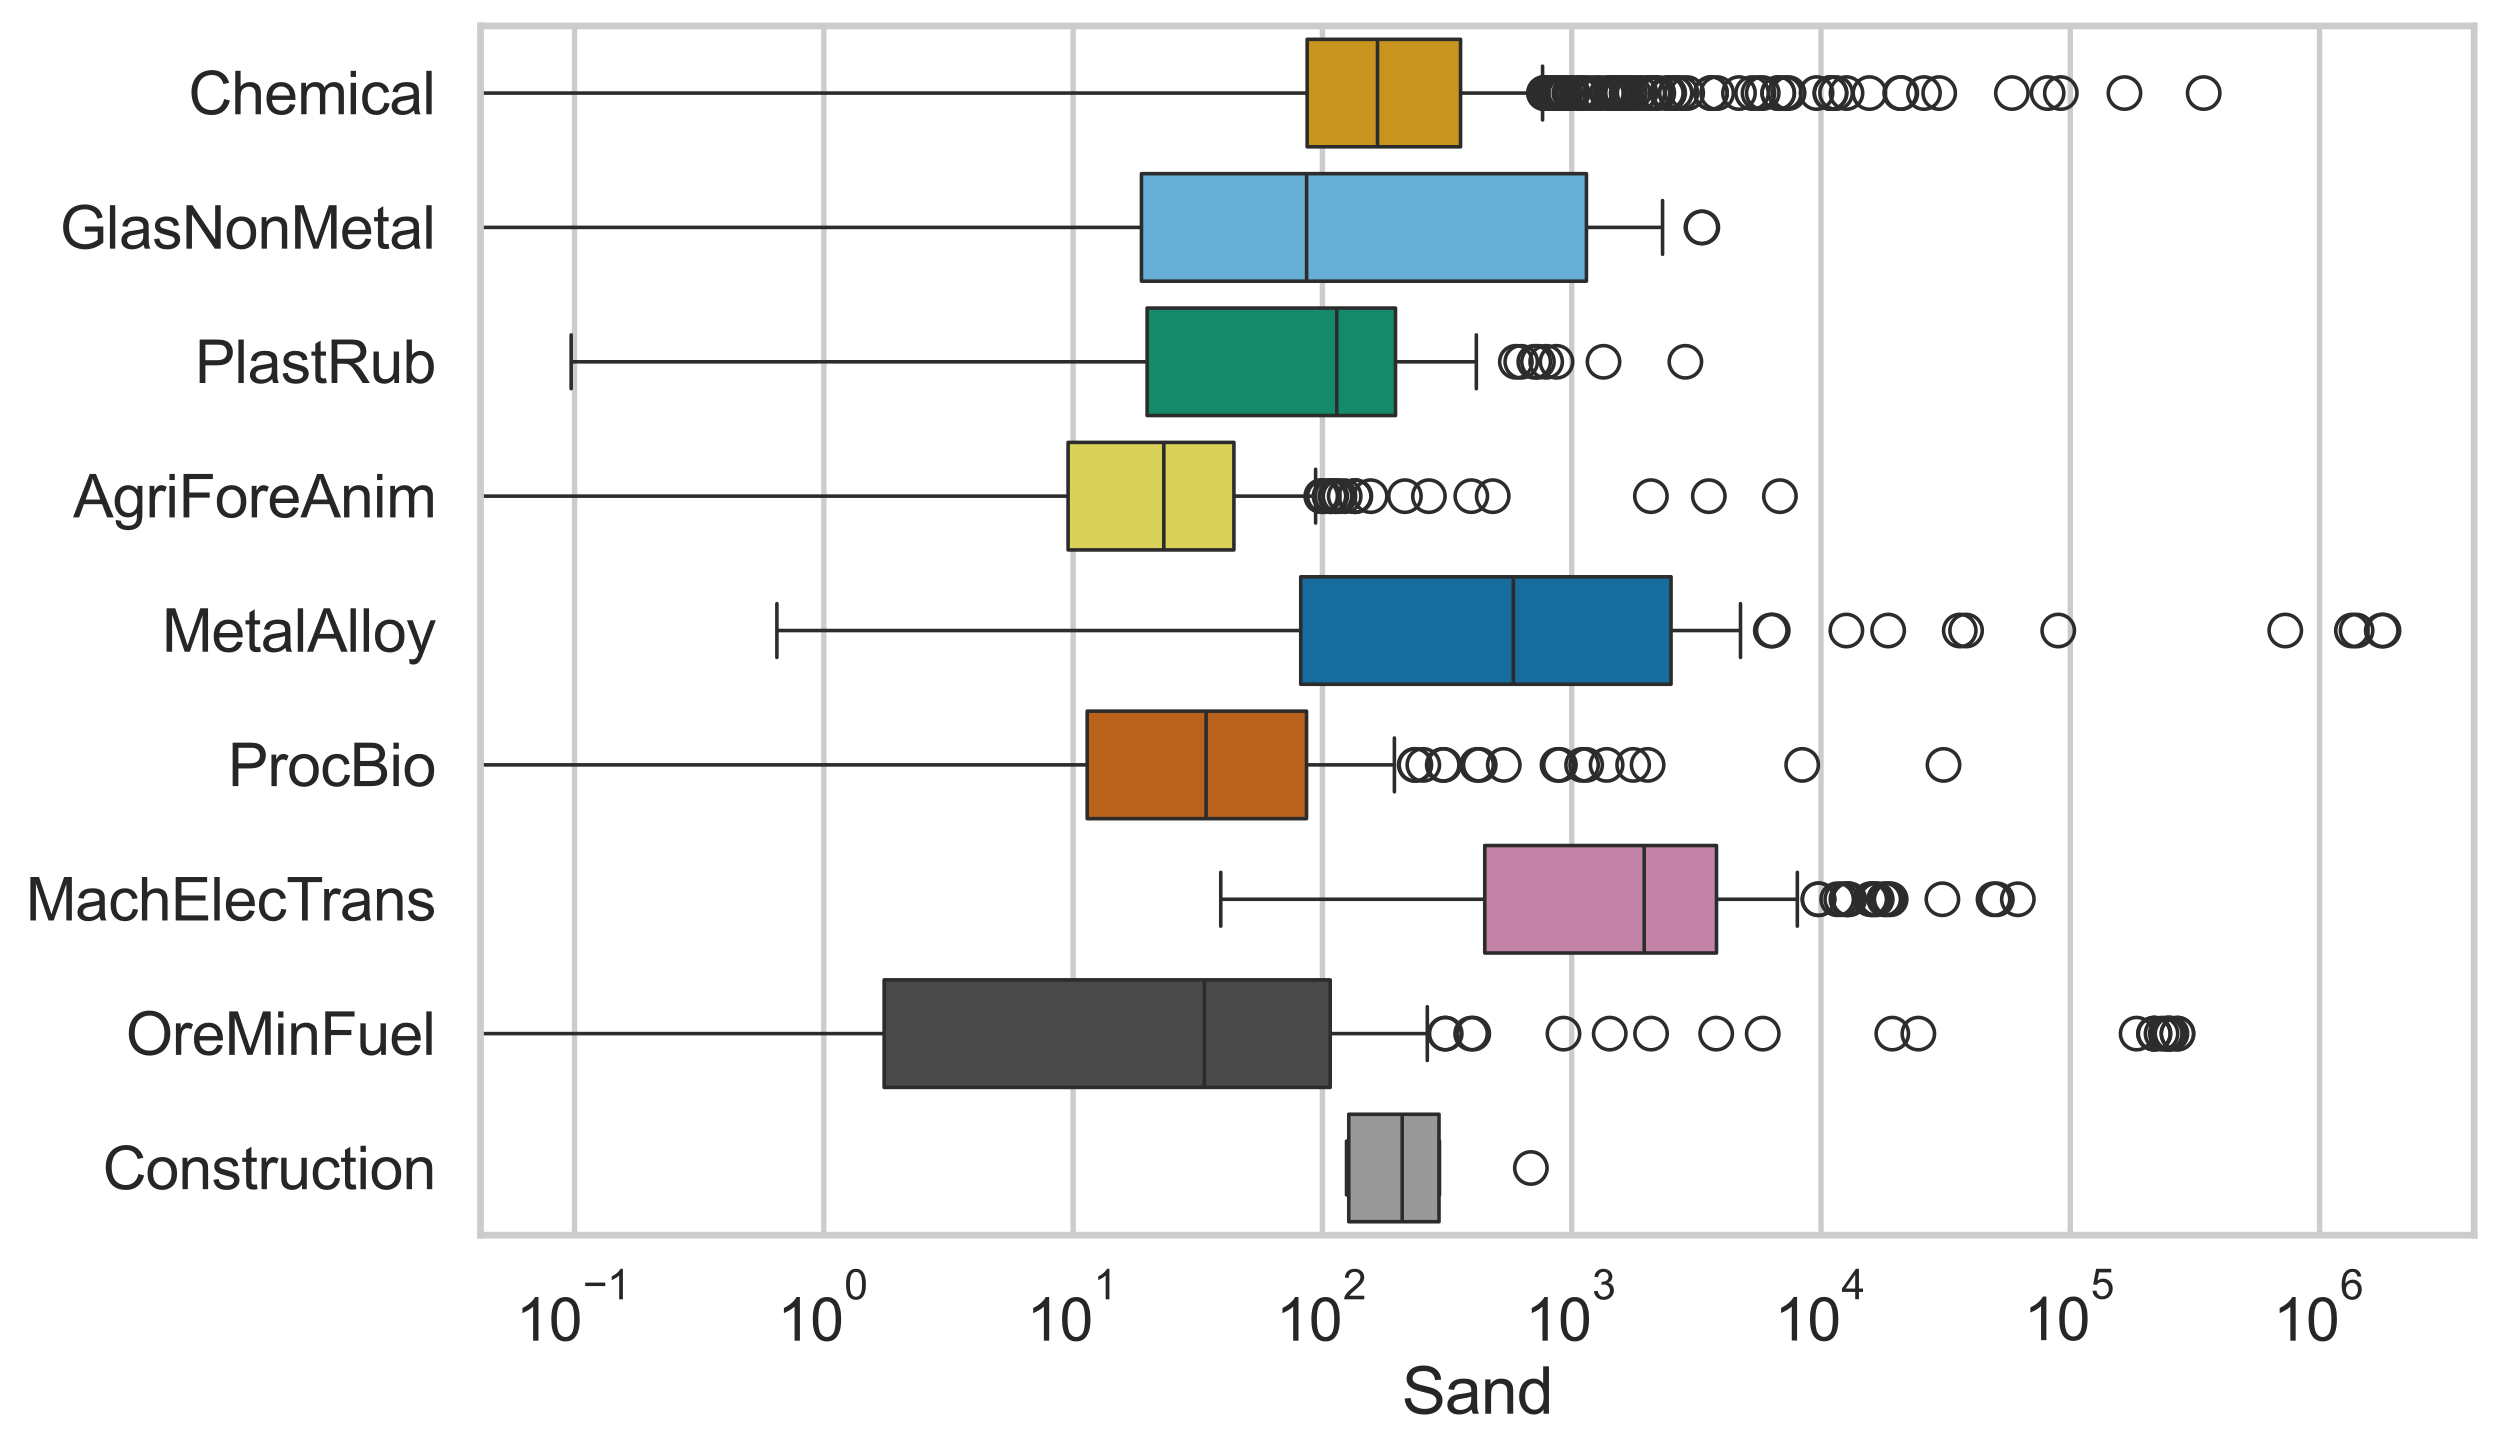 <?xml version="1.0" encoding="utf-8" standalone="no"?>
<!DOCTYPE svg PUBLIC "-//W3C//DTD SVG 1.1//EN"
  "http://www.w3.org/Graphics/SVG/1.1/DTD/svg11.dtd">
<svg xmlns:xlink="http://www.w3.org/1999/xlink" width="695.577pt" height="404.121pt" viewBox="0 0 695.577 404.121" xmlns="http://www.w3.org/2000/svg" version="1.1">
 <defs>
  <style type="text/css">*{stroke-linejoin: round; stroke-linecap: butt}</style>
 </defs>
 <g id="figure_1">
  <g id="patch_1">
   <path d="M 0 404.121 
L 695.577 404.121 
L 695.577 0 
L 0 0 
z
" style="fill: #ffffff"/>
  </g>
  <g id="axes_1">
   <g id="patch_2">
    <path d="M 133.697 343.665 
L 688.377 343.665 
L 688.377 7.2 
L 133.697 7.2 
z
" style="fill: #ffffff"/>
   </g>
   <g id="matplotlib.axis_1">
    <g id="xtick_1">
     <g id="line2d_1">
      <path d="M 159.854 343.665 
L 159.854 7.2 
" clip-path="url(#p3c452b583b)" style="fill: none; stroke: #cccccc; stroke-width: 1.5; stroke-linecap: round"/>
     </g>
     <g id="text_1">
      <!-- $\mathdefault{10^{-1}}$ -->
      <g style="fill: #262626" transform="translate(143.519 373.18) scale(0.165 -0.165)">
       <defs>
        <path id="ArialMT-31" d="M 2384 0 
L 1822 0 
L 1822 3584 
Q 1619 3391 1289 3197 
Q 959 3003 697 2906 
L 697 3450 
Q 1169 3672 1522 3987 
Q 1875 4303 2022 4600 
L 2384 4600 
L 2384 0 
z
" transform="scale(0.016)"/>
        <path id="ArialMT-30" d="M 266 2259 
Q 266 3072 433 3567 
Q 600 4063 929 4331 
Q 1259 4600 1759 4600 
Q 2128 4600 2406 4451 
Q 2684 4303 2865 4023 
Q 3047 3744 3150 3342 
Q 3253 2941 3253 2259 
Q 3253 1453 3087 958 
Q 2922 463 2592 192 
Q 2263 -78 1759 -78 
Q 1097 -78 719 397 
Q 266 969 266 2259 
z
M 844 2259 
Q 844 1131 1108 757 
Q 1372 384 1759 384 
Q 2147 384 2411 759 
Q 2675 1134 2675 2259 
Q 2675 3391 2411 3762 
Q 2147 4134 1753 4134 
Q 1366 4134 1134 3806 
Q 844 3388 844 2259 
z
" transform="scale(0.016)"/>
        <path id="ArialMT-2212" d="M 3381 1997 
L 356 1997 
L 356 2522 
L 3381 2522 
L 3381 1997 
z
" transform="scale(0.016)"/>
       </defs>
       <use xlink:href="#ArialMT-31" transform="translate(0 0.994)"/>
       <use xlink:href="#ArialMT-30" transform="translate(55.615 0.994)"/>
       <use xlink:href="#ArialMT-2212" transform="translate(112.973 70.688) scale(0.7)"/>
       <use xlink:href="#ArialMT-31" transform="translate(153.852 70.688) scale(0.7)"/>
      </g>
     </g>
    </g>
    <g id="xtick_2">
     <g id="line2d_2">
      <path d="M 229.216 343.665 
L 229.216 7.2 
" clip-path="url(#p3c452b583b)" style="fill: none; stroke: #cccccc; stroke-width: 1.5; stroke-linecap: round"/>
     </g>
     <g id="text_2">
      <!-- $\mathdefault{10^{0}}$ -->
      <g style="fill: #262626" transform="translate(216.263 373.18) scale(0.165 -0.165)">
       <use xlink:href="#ArialMT-31" transform="translate(0 0.994)"/>
       <use xlink:href="#ArialMT-30" transform="translate(55.615 0.994)"/>
       <use xlink:href="#ArialMT-30" transform="translate(112.973 70.688) scale(0.7)"/>
      </g>
     </g>
    </g>
    <g id="xtick_3">
     <g id="line2d_3">
      <path d="M 298.578 343.665 
L 298.578 7.2 
" clip-path="url(#p3c452b583b)" style="fill: none; stroke: #cccccc; stroke-width: 1.5; stroke-linecap: round"/>
     </g>
     <g id="text_3">
      <!-- $\mathdefault{10^{1}}$ -->
      <g style="fill: #262626" transform="translate(285.625 373.18) scale(0.165 -0.165)">
       <use xlink:href="#ArialMT-31" transform="translate(0 0.994)"/>
       <use xlink:href="#ArialMT-30" transform="translate(55.615 0.994)"/>
       <use xlink:href="#ArialMT-31" transform="translate(112.973 70.688) scale(0.7)"/>
      </g>
     </g>
    </g>
    <g id="xtick_4">
     <g id="line2d_4">
      <path d="M 367.939 343.665 
L 367.939 7.2 
" clip-path="url(#p3c452b583b)" style="fill: none; stroke: #cccccc; stroke-width: 1.5; stroke-linecap: round"/>
     </g>
     <g id="text_4">
      <!-- $\mathdefault{10^{2}}$ -->
      <g style="fill: #262626" transform="translate(354.987 373.18) scale(0.165 -0.165)">
       <defs>
        <path id="ArialMT-32" d="M 3222 541 
L 3222 0 
L 194 0 
Q 188 203 259 391 
Q 375 700 629 1000 
Q 884 1300 1366 1694 
Q 2113 2306 2375 2664 
Q 2638 3022 2638 3341 
Q 2638 3675 2398 3904 
Q 2159 4134 1775 4134 
Q 1369 4134 1125 3890 
Q 881 3647 878 3216 
L 300 3275 
Q 359 3922 746 4261 
Q 1134 4600 1788 4600 
Q 2447 4600 2831 4234 
Q 3216 3869 3216 3328 
Q 3216 3053 3103 2787 
Q 2991 2522 2730 2228 
Q 2469 1934 1863 1422 
Q 1356 997 1212 845 
Q 1069 694 975 541 
L 3222 541 
z
" transform="scale(0.016)"/>
       </defs>
       <use xlink:href="#ArialMT-31" transform="translate(0 0.994)"/>
       <use xlink:href="#ArialMT-30" transform="translate(55.615 0.994)"/>
       <use xlink:href="#ArialMT-32" transform="translate(112.973 70.688) scale(0.7)"/>
      </g>
     </g>
    </g>
    <g id="xtick_5">
     <g id="line2d_5">
      <path d="M 437.301 343.665 
L 437.301 7.2 
" clip-path="url(#p3c452b583b)" style="fill: none; stroke: #cccccc; stroke-width: 1.5; stroke-linecap: round"/>
     </g>
     <g id="text_5">
      <!-- $\mathdefault{10^{3}}$ -->
      <g style="fill: #262626" transform="translate(424.349 373.18) scale(0.165 -0.165)">
       <defs>
        <path id="ArialMT-33" d="M 269 1209 
L 831 1284 
Q 928 806 1161 595 
Q 1394 384 1728 384 
Q 2125 384 2398 659 
Q 2672 934 2672 1341 
Q 2672 1728 2419 1979 
Q 2166 2231 1775 2231 
Q 1616 2231 1378 2169 
L 1441 2663 
Q 1497 2656 1531 2656 
Q 1891 2656 2178 2843 
Q 2466 3031 2466 3422 
Q 2466 3731 2256 3934 
Q 2047 4138 1716 4138 
Q 1388 4138 1169 3931 
Q 950 3725 888 3313 
L 325 3413 
Q 428 3978 793 4289 
Q 1159 4600 1703 4600 
Q 2078 4600 2393 4439 
Q 2709 4278 2876 4000 
Q 3044 3722 3044 3409 
Q 3044 3113 2884 2869 
Q 2725 2625 2413 2481 
Q 2819 2388 3044 2092 
Q 3269 1797 3269 1353 
Q 3269 753 2831 336 
Q 2394 -81 1725 -81 
Q 1122 -81 723 278 
Q 325 638 269 1209 
z
" transform="scale(0.016)"/>
       </defs>
       <use xlink:href="#ArialMT-31" transform="translate(0 0.994)"/>
       <use xlink:href="#ArialMT-30" transform="translate(55.615 0.994)"/>
       <use xlink:href="#ArialMT-33" transform="translate(112.973 70.688) scale(0.7)"/>
      </g>
     </g>
    </g>
    <g id="xtick_6">
     <g id="line2d_6">
      <path d="M 506.663 343.665 
L 506.663 7.2 
" clip-path="url(#p3c452b583b)" style="fill: none; stroke: #cccccc; stroke-width: 1.5; stroke-linecap: round"/>
     </g>
     <g id="text_6">
      <!-- $\mathdefault{10^{4}}$ -->
      <g style="fill: #262626" transform="translate(493.71 373.015) scale(0.165 -0.165)">
       <defs>
        <path id="ArialMT-34" d="M 2069 0 
L 2069 1097 
L 81 1097 
L 81 1613 
L 2172 4581 
L 2631 4581 
L 2631 1613 
L 3250 1613 
L 3250 1097 
L 2631 1097 
L 2631 0 
L 2069 0 
z
M 2069 1613 
L 2069 3678 
L 634 1613 
L 2069 1613 
z
" transform="scale(0.016)"/>
       </defs>
       <use xlink:href="#ArialMT-31" transform="translate(0 0.202)"/>
       <use xlink:href="#ArialMT-30" transform="translate(55.615 0.202)"/>
       <use xlink:href="#ArialMT-34" transform="translate(112.973 69.895) scale(0.7)"/>
      </g>
     </g>
    </g>
    <g id="xtick_7">
     <g id="line2d_7">
      <path d="M 576.025 343.665 
L 576.025 7.2 
" clip-path="url(#p3c452b583b)" style="fill: none; stroke: #cccccc; stroke-width: 1.5; stroke-linecap: round"/>
     </g>
     <g id="text_7">
      <!-- $\mathdefault{10^{5}}$ -->
      <g style="fill: #262626" transform="translate(563.072 373.015) scale(0.165 -0.165)">
       <defs>
        <path id="ArialMT-35" d="M 266 1200 
L 856 1250 
Q 922 819 1161 601 
Q 1400 384 1738 384 
Q 2144 384 2425 690 
Q 2706 997 2706 1503 
Q 2706 1984 2436 2262 
Q 2166 2541 1728 2541 
Q 1456 2541 1237 2417 
Q 1019 2294 894 2097 
L 366 2166 
L 809 4519 
L 3088 4519 
L 3088 3981 
L 1259 3981 
L 1013 2750 
Q 1425 3038 1878 3038 
Q 2478 3038 2890 2622 
Q 3303 2206 3303 1553 
Q 3303 931 2941 478 
Q 2500 -78 1738 -78 
Q 1113 -78 717 272 
Q 322 622 266 1200 
z
" transform="scale(0.016)"/>
       </defs>
       <use xlink:href="#ArialMT-31" transform="translate(0 0.88)"/>
       <use xlink:href="#ArialMT-30" transform="translate(55.615 0.88)"/>
       <use xlink:href="#ArialMT-35" transform="translate(112.973 70.573) scale(0.7)"/>
      </g>
     </g>
    </g>
    <g id="xtick_8">
     <g id="line2d_8">
      <path d="M 645.386 343.665 
L 645.386 7.2 
" clip-path="url(#p3c452b583b)" style="fill: none; stroke: #cccccc; stroke-width: 1.5; stroke-linecap: round"/>
     </g>
     <g id="text_8">
      <!-- $\mathdefault{10^{6}}$ -->
      <g style="fill: #262626" transform="translate(632.434 373.18) scale(0.165 -0.165)">
       <defs>
        <path id="ArialMT-36" d="M 3184 3459 
L 2625 3416 
Q 2550 3747 2413 3897 
Q 2184 4138 1850 4138 
Q 1581 4138 1378 3988 
Q 1113 3794 959 3422 
Q 806 3050 800 2363 
Q 1003 2672 1297 2822 
Q 1591 2972 1913 2972 
Q 2475 2972 2870 2558 
Q 3266 2144 3266 1488 
Q 3266 1056 3080 686 
Q 2894 316 2569 119 
Q 2244 -78 1831 -78 
Q 1128 -78 684 439 
Q 241 956 241 2144 
Q 241 3472 731 4075 
Q 1159 4600 1884 4600 
Q 2425 4600 2770 4297 
Q 3116 3994 3184 3459 
z
M 888 1484 
Q 888 1194 1011 928 
Q 1134 663 1356 523 
Q 1578 384 1822 384 
Q 2178 384 2434 671 
Q 2691 959 2691 1453 
Q 2691 1928 2437 2201 
Q 2184 2475 1800 2475 
Q 1419 2475 1153 2201 
Q 888 1928 888 1484 
z
" transform="scale(0.016)"/>
       </defs>
       <use xlink:href="#ArialMT-31" transform="translate(0 0.994)"/>
       <use xlink:href="#ArialMT-30" transform="translate(55.615 0.994)"/>
       <use xlink:href="#ArialMT-36" transform="translate(112.973 70.688) scale(0.7)"/>
      </g>
     </g>
    </g>
    <g id="xtick_9"/>
    <g id="xtick_10"/>
    <g id="xtick_11"/>
    <g id="xtick_12"/>
    <g id="xtick_13"/>
    <g id="xtick_14"/>
    <g id="xtick_15"/>
    <g id="xtick_16"/>
    <g id="xtick_17"/>
    <g id="xtick_18"/>
    <g id="xtick_19"/>
    <g id="xtick_20"/>
    <g id="xtick_21"/>
    <g id="xtick_22"/>
    <g id="xtick_23"/>
    <g id="xtick_24"/>
    <g id="xtick_25"/>
    <g id="xtick_26"/>
    <g id="xtick_27"/>
    <g id="xtick_28"/>
    <g id="xtick_29"/>
    <g id="xtick_30"/>
    <g id="xtick_31"/>
    <g id="xtick_32"/>
    <g id="xtick_33"/>
    <g id="xtick_34"/>
    <g id="xtick_35"/>
    <g id="xtick_36"/>
    <g id="xtick_37"/>
    <g id="xtick_38"/>
    <g id="xtick_39"/>
    <g id="xtick_40"/>
    <g id="xtick_41"/>
    <g id="xtick_42"/>
    <g id="xtick_43"/>
    <g id="xtick_44"/>
    <g id="xtick_45"/>
    <g id="xtick_46"/>
    <g id="xtick_47"/>
    <g id="xtick_48"/>
    <g id="xtick_49"/>
    <g id="xtick_50"/>
    <g id="xtick_51"/>
    <g id="xtick_52"/>
    <g id="xtick_53"/>
    <g id="xtick_54"/>
    <g id="xtick_55"/>
    <g id="xtick_56"/>
    <g id="xtick_57"/>
    <g id="xtick_58"/>
    <g id="xtick_59"/>
    <g id="xtick_60"/>
    <g id="xtick_61"/>
    <g id="xtick_62"/>
    <g id="xtick_63"/>
    <g id="xtick_64"/>
    <g id="xtick_65"/>
    <g id="xtick_66"/>
    <g id="xtick_67"/>
    <g id="xtick_68"/>
    <g id="xtick_69"/>
    <g id="xtick_70"/>
    <g id="xtick_71"/>
    <g id="xtick_72"/>
    <g id="text_9">
     <!-- Sand -->
     <g style="fill: #262626" transform="translate(390.019 393.344) scale(0.18 -0.18)">
      <defs>
       <path id="ArialMT-53" d="M 288 1472 
L 859 1522 
Q 900 1178 1048 958 
Q 1197 738 1509 602 
Q 1822 466 2213 466 
Q 2559 466 2825 569 
Q 3091 672 3220 851 
Q 3350 1031 3350 1244 
Q 3350 1459 3225 1620 
Q 3100 1781 2813 1891 
Q 2628 1963 1997 2114 
Q 1366 2266 1113 2400 
Q 784 2572 623 2826 
Q 463 3081 463 3397 
Q 463 3744 659 4045 
Q 856 4347 1234 4503 
Q 1613 4659 2075 4659 
Q 2584 4659 2973 4495 
Q 3363 4331 3572 4012 
Q 3781 3694 3797 3291 
L 3216 3247 
Q 3169 3681 2898 3903 
Q 2628 4125 2100 4125 
Q 1550 4125 1298 3923 
Q 1047 3722 1047 3438 
Q 1047 3191 1225 3031 
Q 1400 2872 2139 2705 
Q 2878 2538 3153 2413 
Q 3553 2228 3743 1945 
Q 3934 1663 3934 1294 
Q 3934 928 3725 604 
Q 3516 281 3123 101 
Q 2731 -78 2241 -78 
Q 1619 -78 1198 103 
Q 778 284 539 648 
Q 300 1013 288 1472 
z
" transform="scale(0.016)"/>
       <path id="ArialMT-61" d="M 2588 409 
Q 2275 144 1986 34 
Q 1697 -75 1366 -75 
Q 819 -75 525 192 
Q 231 459 231 875 
Q 231 1119 342 1320 
Q 453 1522 633 1644 
Q 813 1766 1038 1828 
Q 1203 1872 1538 1913 
Q 2219 1994 2541 2106 
Q 2544 2222 2544 2253 
Q 2544 2597 2384 2738 
Q 2169 2928 1744 2928 
Q 1347 2928 1158 2789 
Q 969 2650 878 2297 
L 328 2372 
Q 403 2725 575 2942 
Q 747 3159 1072 3276 
Q 1397 3394 1825 3394 
Q 2250 3394 2515 3294 
Q 2781 3194 2906 3042 
Q 3031 2891 3081 2659 
Q 3109 2516 3109 2141 
L 3109 1391 
Q 3109 606 3145 398 
Q 3181 191 3288 0 
L 2700 0 
Q 2613 175 2588 409 
z
M 2541 1666 
Q 2234 1541 1622 1453 
Q 1275 1403 1131 1340 
Q 988 1278 909 1158 
Q 831 1038 831 891 
Q 831 666 1001 516 
Q 1172 366 1500 366 
Q 1825 366 2078 508 
Q 2331 650 2450 897 
Q 2541 1088 2541 1459 
L 2541 1666 
z
" transform="scale(0.016)"/>
       <path id="ArialMT-6e" d="M 422 0 
L 422 3319 
L 928 3319 
L 928 2847 
Q 1294 3394 1984 3394 
Q 2284 3394 2536 3286 
Q 2788 3178 2913 3003 
Q 3038 2828 3088 2588 
Q 3119 2431 3119 2041 
L 3119 0 
L 2556 0 
L 2556 2019 
Q 2556 2363 2490 2533 
Q 2425 2703 2258 2804 
Q 2091 2906 1866 2906 
Q 1506 2906 1245 2678 
Q 984 2450 984 1813 
L 984 0 
L 422 0 
z
" transform="scale(0.016)"/>
       <path id="ArialMT-64" d="M 2575 0 
L 2575 419 
Q 2259 -75 1647 -75 
Q 1250 -75 917 144 
Q 584 363 401 755 
Q 219 1147 219 1656 
Q 219 2153 384 2558 
Q 550 2963 881 3178 
Q 1213 3394 1622 3394 
Q 1922 3394 2156 3267 
Q 2391 3141 2538 2938 
L 2538 4581 
L 3097 4581 
L 3097 0 
L 2575 0 
z
M 797 1656 
Q 797 1019 1065 703 
Q 1334 388 1700 388 
Q 2069 388 2326 689 
Q 2584 991 2584 1609 
Q 2584 2291 2321 2609 
Q 2059 2928 1675 2928 
Q 1300 2928 1048 2622 
Q 797 2316 797 1656 
z
" transform="scale(0.016)"/>
      </defs>
      <use xlink:href="#ArialMT-53"/>
      <use xlink:href="#ArialMT-61" transform="translate(66.699 0)"/>
      <use xlink:href="#ArialMT-6e" transform="translate(122.314 0)"/>
      <use xlink:href="#ArialMT-64" transform="translate(177.93 0)"/>
     </g>
    </g>
   </g>
   <g id="matplotlib.axis_2">
    <g id="ytick_1">
     <g id="text_10">
      <!-- Chemical -->
      <g style="fill: #262626" transform="translate(52.428 31.798) scale(0.165 -0.165)">
       <defs>
        <path id="ArialMT-43" d="M 3763 1606 
L 4369 1453 
Q 4178 706 3683 314 
Q 3188 -78 2472 -78 
Q 1731 -78 1267 223 
Q 803 525 561 1097 
Q 319 1669 319 2325 
Q 319 3041 592 3573 
Q 866 4106 1370 4382 
Q 1875 4659 2481 4659 
Q 3169 4659 3637 4309 
Q 4106 3959 4291 3325 
L 3694 3184 
Q 3534 3684 3231 3912 
Q 2928 4141 2469 4141 
Q 1941 4141 1586 3887 
Q 1231 3634 1087 3207 
Q 944 2781 944 2328 
Q 944 1744 1114 1308 
Q 1284 872 1643 656 
Q 2003 441 2422 441 
Q 2931 441 3284 734 
Q 3638 1028 3763 1606 
z
" transform="scale(0.016)"/>
        <path id="ArialMT-68" d="M 422 0 
L 422 4581 
L 984 4581 
L 984 2938 
Q 1378 3394 1978 3394 
Q 2347 3394 2619 3248 
Q 2891 3103 3008 2847 
Q 3125 2591 3125 2103 
L 3125 0 
L 2563 0 
L 2563 2103 
Q 2563 2525 2380 2717 
Q 2197 2909 1863 2909 
Q 1613 2909 1392 2779 
Q 1172 2650 1078 2428 
Q 984 2206 984 1816 
L 984 0 
L 422 0 
z
" transform="scale(0.016)"/>
        <path id="ArialMT-65" d="M 2694 1069 
L 3275 997 
Q 3138 488 2766 206 
Q 2394 -75 1816 -75 
Q 1088 -75 661 373 
Q 234 822 234 1631 
Q 234 2469 665 2931 
Q 1097 3394 1784 3394 
Q 2450 3394 2872 2941 
Q 3294 2488 3294 1666 
Q 3294 1616 3291 1516 
L 816 1516 
Q 847 969 1125 678 
Q 1403 388 1819 388 
Q 2128 388 2347 550 
Q 2566 713 2694 1069 
z
M 847 1978 
L 2700 1978 
Q 2663 2397 2488 2606 
Q 2219 2931 1791 2931 
Q 1403 2931 1139 2672 
Q 875 2413 847 1978 
z
" transform="scale(0.016)"/>
        <path id="ArialMT-6d" d="M 422 0 
L 422 3319 
L 925 3319 
L 925 2853 
Q 1081 3097 1340 3245 
Q 1600 3394 1931 3394 
Q 2300 3394 2536 3241 
Q 2772 3088 2869 2813 
Q 3263 3394 3894 3394 
Q 4388 3394 4653 3120 
Q 4919 2847 4919 2278 
L 4919 0 
L 4359 0 
L 4359 2091 
Q 4359 2428 4304 2576 
Q 4250 2725 4106 2815 
Q 3963 2906 3769 2906 
Q 3419 2906 3187 2673 
Q 2956 2441 2956 1928 
L 2956 0 
L 2394 0 
L 2394 2156 
Q 2394 2531 2256 2718 
Q 2119 2906 1806 2906 
Q 1569 2906 1367 2781 
Q 1166 2656 1075 2415 
Q 984 2175 984 1722 
L 984 0 
L 422 0 
z
" transform="scale(0.016)"/>
        <path id="ArialMT-69" d="M 425 3934 
L 425 4581 
L 988 4581 
L 988 3934 
L 425 3934 
z
M 425 0 
L 425 3319 
L 988 3319 
L 988 0 
L 425 0 
z
" transform="scale(0.016)"/>
        <path id="ArialMT-63" d="M 2588 1216 
L 3141 1144 
Q 3050 572 2676 248 
Q 2303 -75 1759 -75 
Q 1078 -75 664 370 
Q 250 816 250 1647 
Q 250 2184 428 2587 
Q 606 2991 970 3192 
Q 1334 3394 1763 3394 
Q 2303 3394 2647 3120 
Q 2991 2847 3088 2344 
L 2541 2259 
Q 2463 2594 2264 2762 
Q 2066 2931 1784 2931 
Q 1359 2931 1093 2626 
Q 828 2322 828 1663 
Q 828 994 1084 691 
Q 1341 388 1753 388 
Q 2084 388 2306 591 
Q 2528 794 2588 1216 
z
" transform="scale(0.016)"/>
        <path id="ArialMT-6c" d="M 409 0 
L 409 4581 
L 972 4581 
L 972 0 
L 409 0 
z
" transform="scale(0.016)"/>
       </defs>
       <use xlink:href="#ArialMT-43"/>
       <use xlink:href="#ArialMT-68" transform="translate(72.217 0)"/>
       <use xlink:href="#ArialMT-65" transform="translate(127.832 0)"/>
       <use xlink:href="#ArialMT-6d" transform="translate(183.447 0)"/>
       <use xlink:href="#ArialMT-69" transform="translate(266.748 0)"/>
       <use xlink:href="#ArialMT-63" transform="translate(288.965 0)"/>
       <use xlink:href="#ArialMT-61" transform="translate(338.965 0)"/>
       <use xlink:href="#ArialMT-6c" transform="translate(394.58 0)"/>
      </g>
     </g>
    </g>
    <g id="ytick_2">
     <g id="text_11">
      <!-- GlasNonMetal -->
      <g style="fill: #262626" transform="translate(16.659 69.183) scale(0.165 -0.165)">
       <defs>
        <path id="ArialMT-47" d="M 2638 1797 
L 2638 2334 
L 4578 2338 
L 4578 638 
Q 4131 281 3656 101 
Q 3181 -78 2681 -78 
Q 2006 -78 1454 211 
Q 903 500 622 1047 
Q 341 1594 341 2269 
Q 341 2938 620 3517 
Q 900 4097 1425 4378 
Q 1950 4659 2634 4659 
Q 3131 4659 3532 4498 
Q 3934 4338 4162 4050 
Q 4391 3763 4509 3300 
L 3963 3150 
Q 3859 3500 3706 3700 
Q 3553 3900 3268 4020 
Q 2984 4141 2638 4141 
Q 2222 4141 1919 4014 
Q 1616 3888 1430 3681 
Q 1244 3475 1141 3228 
Q 966 2803 966 2306 
Q 966 1694 1177 1281 
Q 1388 869 1791 669 
Q 2194 469 2647 469 
Q 3041 469 3416 620 
Q 3791 772 3984 944 
L 3984 1797 
L 2638 1797 
z
" transform="scale(0.016)"/>
        <path id="ArialMT-73" d="M 197 991 
L 753 1078 
Q 800 744 1014 566 
Q 1228 388 1613 388 
Q 2000 388 2187 545 
Q 2375 703 2375 916 
Q 2375 1106 2209 1216 
Q 2094 1291 1634 1406 
Q 1016 1563 777 1677 
Q 538 1791 414 1992 
Q 291 2194 291 2438 
Q 291 2659 392 2848 
Q 494 3038 669 3163 
Q 800 3259 1026 3326 
Q 1253 3394 1513 3394 
Q 1903 3394 2198 3281 
Q 2494 3169 2634 2976 
Q 2775 2784 2828 2463 
L 2278 2388 
Q 2241 2644 2061 2787 
Q 1881 2931 1553 2931 
Q 1166 2931 1000 2803 
Q 834 2675 834 2503 
Q 834 2394 903 2306 
Q 972 2216 1119 2156 
Q 1203 2125 1616 2013 
Q 2213 1853 2448 1751 
Q 2684 1650 2818 1456 
Q 2953 1263 2953 975 
Q 2953 694 2789 445 
Q 2625 197 2315 61 
Q 2006 -75 1616 -75 
Q 969 -75 630 194 
Q 291 463 197 991 
z
" transform="scale(0.016)"/>
        <path id="ArialMT-4e" d="M 488 0 
L 488 4581 
L 1109 4581 
L 3516 984 
L 3516 4581 
L 4097 4581 
L 4097 0 
L 3475 0 
L 1069 3600 
L 1069 0 
L 488 0 
z
" transform="scale(0.016)"/>
        <path id="ArialMT-6f" d="M 213 1659 
Q 213 2581 725 3025 
Q 1153 3394 1769 3394 
Q 2453 3394 2887 2945 
Q 3322 2497 3322 1706 
Q 3322 1066 3130 698 
Q 2938 331 2570 128 
Q 2203 -75 1769 -75 
Q 1072 -75 642 372 
Q 213 819 213 1659 
z
M 791 1659 
Q 791 1022 1069 705 
Q 1347 388 1769 388 
Q 2188 388 2466 706 
Q 2744 1025 2744 1678 
Q 2744 2294 2464 2611 
Q 2184 2928 1769 2928 
Q 1347 2928 1069 2612 
Q 791 2297 791 1659 
z
" transform="scale(0.016)"/>
        <path id="ArialMT-4d" d="M 475 0 
L 475 4581 
L 1388 4581 
L 2472 1338 
Q 2622 884 2691 659 
Q 2769 909 2934 1394 
L 4031 4581 
L 4847 4581 
L 4847 0 
L 4263 0 
L 4263 3834 
L 2931 0 
L 2384 0 
L 1059 3900 
L 1059 0 
L 475 0 
z
" transform="scale(0.016)"/>
        <path id="ArialMT-74" d="M 1650 503 
L 1731 6 
Q 1494 -44 1306 -44 
Q 1000 -44 831 53 
Q 663 150 594 308 
Q 525 466 525 972 
L 525 2881 
L 113 2881 
L 113 3319 
L 525 3319 
L 525 4141 
L 1084 4478 
L 1084 3319 
L 1650 3319 
L 1650 2881 
L 1084 2881 
L 1084 941 
Q 1084 700 1114 631 
Q 1144 563 1211 522 
Q 1278 481 1403 481 
Q 1497 481 1650 503 
z
" transform="scale(0.016)"/>
       </defs>
       <use xlink:href="#ArialMT-47"/>
       <use xlink:href="#ArialMT-6c" transform="translate(77.783 0)"/>
       <use xlink:href="#ArialMT-61" transform="translate(100 0)"/>
       <use xlink:href="#ArialMT-73" transform="translate(155.615 0)"/>
       <use xlink:href="#ArialMT-4e" transform="translate(205.615 0)"/>
       <use xlink:href="#ArialMT-6f" transform="translate(277.832 0)"/>
       <use xlink:href="#ArialMT-6e" transform="translate(333.447 0)"/>
       <use xlink:href="#ArialMT-4d" transform="translate(389.062 0)"/>
       <use xlink:href="#ArialMT-65" transform="translate(472.363 0)"/>
       <use xlink:href="#ArialMT-74" transform="translate(527.979 0)"/>
       <use xlink:href="#ArialMT-61" transform="translate(555.762 0)"/>
       <use xlink:href="#ArialMT-6c" transform="translate(611.377 0)"/>
      </g>
     </g>
    </g>
    <g id="ytick_3">
     <g id="text_12">
      <!-- PlastRub -->
      <g style="fill: #262626" transform="translate(54.248 106.568) scale(0.165 -0.165)">
       <defs>
        <path id="ArialMT-50" d="M 494 0 
L 494 4581 
L 2222 4581 
Q 2678 4581 2919 4538 
Q 3256 4481 3484 4323 
Q 3713 4166 3852 3881 
Q 3991 3597 3991 3256 
Q 3991 2672 3619 2267 
Q 3247 1863 2275 1863 
L 1100 1863 
L 1100 0 
L 494 0 
z
M 1100 2403 
L 2284 2403 
Q 2872 2403 3119 2622 
Q 3366 2841 3366 3238 
Q 3366 3525 3220 3729 
Q 3075 3934 2838 4000 
Q 2684 4041 2272 4041 
L 1100 4041 
L 1100 2403 
z
" transform="scale(0.016)"/>
        <path id="ArialMT-52" d="M 503 0 
L 503 4581 
L 2534 4581 
Q 3147 4581 3465 4457 
Q 3784 4334 3975 4021 
Q 4166 3709 4166 3331 
Q 4166 2844 3850 2509 
Q 3534 2175 2875 2084 
Q 3116 1969 3241 1856 
Q 3506 1613 3744 1247 
L 4541 0 
L 3778 0 
L 3172 953 
Q 2906 1366 2734 1584 
Q 2563 1803 2427 1890 
Q 2291 1978 2150 2013 
Q 2047 2034 1813 2034 
L 1109 2034 
L 1109 0 
L 503 0 
z
M 1109 2559 
L 2413 2559 
Q 2828 2559 3062 2645 
Q 3297 2731 3419 2920 
Q 3541 3109 3541 3331 
Q 3541 3656 3305 3865 
Q 3069 4075 2559 4075 
L 1109 4075 
L 1109 2559 
z
" transform="scale(0.016)"/>
        <path id="ArialMT-75" d="M 2597 0 
L 2597 488 
Q 2209 -75 1544 -75 
Q 1250 -75 995 37 
Q 741 150 617 320 
Q 494 491 444 738 
Q 409 903 409 1263 
L 409 3319 
L 972 3319 
L 972 1478 
Q 972 1038 1006 884 
Q 1059 663 1231 536 
Q 1403 409 1656 409 
Q 1909 409 2131 539 
Q 2353 669 2445 892 
Q 2538 1116 2538 1541 
L 2538 3319 
L 3100 3319 
L 3100 0 
L 2597 0 
z
" transform="scale(0.016)"/>
        <path id="ArialMT-62" d="M 941 0 
L 419 0 
L 419 4581 
L 981 4581 
L 981 2947 
Q 1338 3394 1891 3394 
Q 2197 3394 2470 3270 
Q 2744 3147 2920 2923 
Q 3097 2700 3197 2384 
Q 3297 2069 3297 1709 
Q 3297 856 2875 390 
Q 2453 -75 1863 -75 
Q 1275 -75 941 416 
L 941 0 
z
M 934 1684 
Q 934 1088 1097 822 
Q 1363 388 1816 388 
Q 2184 388 2453 708 
Q 2722 1028 2722 1663 
Q 2722 2313 2464 2622 
Q 2206 2931 1841 2931 
Q 1472 2931 1203 2611 
Q 934 2291 934 1684 
z
" transform="scale(0.016)"/>
       </defs>
       <use xlink:href="#ArialMT-50"/>
       <use xlink:href="#ArialMT-6c" transform="translate(66.699 0)"/>
       <use xlink:href="#ArialMT-61" transform="translate(88.916 0)"/>
       <use xlink:href="#ArialMT-73" transform="translate(144.531 0)"/>
       <use xlink:href="#ArialMT-74" transform="translate(194.531 0)"/>
       <use xlink:href="#ArialMT-52" transform="translate(222.314 0)"/>
       <use xlink:href="#ArialMT-75" transform="translate(294.531 0)"/>
       <use xlink:href="#ArialMT-62" transform="translate(350.146 0)"/>
      </g>
     </g>
    </g>
    <g id="ytick_4">
     <g id="text_13">
      <!-- AgriForeAnim -->
      <g style="fill: #262626" transform="translate(20.341 143.953) scale(0.165 -0.165)">
       <defs>
        <path id="ArialMT-41" d="M -9 0 
L 1750 4581 
L 2403 4581 
L 4278 0 
L 3588 0 
L 3053 1388 
L 1138 1388 
L 634 0 
L -9 0 
z
M 1313 1881 
L 2866 1881 
L 2388 3150 
Q 2169 3728 2063 4100 
Q 1975 3659 1816 3225 
L 1313 1881 
z
" transform="scale(0.016)"/>
        <path id="ArialMT-67" d="M 319 -275 
L 866 -356 
Q 900 -609 1056 -725 
Q 1266 -881 1628 -881 
Q 2019 -881 2231 -725 
Q 2444 -569 2519 -288 
Q 2563 -116 2559 434 
Q 2191 0 1641 0 
Q 956 0 581 494 
Q 206 988 206 1678 
Q 206 2153 378 2554 
Q 550 2956 876 3175 
Q 1203 3394 1644 3394 
Q 2231 3394 2613 2919 
L 2613 3319 
L 3131 3319 
L 3131 450 
Q 3131 -325 2973 -648 
Q 2816 -972 2473 -1159 
Q 2131 -1347 1631 -1347 
Q 1038 -1347 672 -1080 
Q 306 -813 319 -275 
z
M 784 1719 
Q 784 1066 1043 766 
Q 1303 466 1694 466 
Q 2081 466 2343 764 
Q 2606 1063 2606 1700 
Q 2606 2309 2336 2618 
Q 2066 2928 1684 2928 
Q 1309 2928 1046 2623 
Q 784 2319 784 1719 
z
" transform="scale(0.016)"/>
        <path id="ArialMT-72" d="M 416 0 
L 416 3319 
L 922 3319 
L 922 2816 
Q 1116 3169 1280 3281 
Q 1444 3394 1641 3394 
Q 1925 3394 2219 3213 
L 2025 2691 
Q 1819 2813 1613 2813 
Q 1428 2813 1281 2702 
Q 1134 2591 1072 2394 
Q 978 2094 978 1738 
L 978 0 
L 416 0 
z
" transform="scale(0.016)"/>
        <path id="ArialMT-46" d="M 525 0 
L 525 4581 
L 3616 4581 
L 3616 4041 
L 1131 4041 
L 1131 2622 
L 3281 2622 
L 3281 2081 
L 1131 2081 
L 1131 0 
L 525 0 
z
" transform="scale(0.016)"/>
       </defs>
       <use xlink:href="#ArialMT-41"/>
       <use xlink:href="#ArialMT-67" transform="translate(66.699 0)"/>
       <use xlink:href="#ArialMT-72" transform="translate(122.314 0)"/>
       <use xlink:href="#ArialMT-69" transform="translate(155.615 0)"/>
       <use xlink:href="#ArialMT-46" transform="translate(177.832 0)"/>
       <use xlink:href="#ArialMT-6f" transform="translate(238.916 0)"/>
       <use xlink:href="#ArialMT-72" transform="translate(294.531 0)"/>
       <use xlink:href="#ArialMT-65" transform="translate(327.832 0)"/>
       <use xlink:href="#ArialMT-41" transform="translate(383.447 0)"/>
       <use xlink:href="#ArialMT-6e" transform="translate(450.146 0)"/>
       <use xlink:href="#ArialMT-69" transform="translate(505.762 0)"/>
       <use xlink:href="#ArialMT-6d" transform="translate(527.979 0)"/>
      </g>
     </g>
    </g>
    <g id="ytick_5">
     <g id="text_14">
      <!-- MetalAlloy -->
      <g style="fill: #262626" transform="translate(45.088 181.337) scale(0.165 -0.165)">
       <defs>
        <path id="ArialMT-79" d="M 397 -1278 
L 334 -750 
Q 519 -800 656 -800 
Q 844 -800 956 -737 
Q 1069 -675 1141 -563 
Q 1194 -478 1313 -144 
Q 1328 -97 1363 -6 
L 103 3319 
L 709 3319 
L 1400 1397 
Q 1534 1031 1641 628 
Q 1738 1016 1872 1384 
L 2581 3319 
L 3144 3319 
L 1881 -56 
Q 1678 -603 1566 -809 
Q 1416 -1088 1222 -1217 
Q 1028 -1347 759 -1347 
Q 597 -1347 397 -1278 
z
" transform="scale(0.016)"/>
       </defs>
       <use xlink:href="#ArialMT-4d"/>
       <use xlink:href="#ArialMT-65" transform="translate(83.301 0)"/>
       <use xlink:href="#ArialMT-74" transform="translate(138.916 0)"/>
       <use xlink:href="#ArialMT-61" transform="translate(166.699 0)"/>
       <use xlink:href="#ArialMT-6c" transform="translate(222.314 0)"/>
       <use xlink:href="#ArialMT-41" transform="translate(244.531 0)"/>
       <use xlink:href="#ArialMT-6c" transform="translate(311.23 0)"/>
       <use xlink:href="#ArialMT-6c" transform="translate(333.447 0)"/>
       <use xlink:href="#ArialMT-6f" transform="translate(355.664 0)"/>
       <use xlink:href="#ArialMT-79" transform="translate(411.279 0)"/>
      </g>
     </g>
    </g>
    <g id="ytick_6">
     <g id="text_15">
      <!-- ProcBio -->
      <g style="fill: #262626" transform="translate(63.424 218.722) scale(0.165 -0.165)">
       <defs>
        <path id="ArialMT-42" d="M 469 0 
L 469 4581 
L 2188 4581 
Q 2713 4581 3030 4442 
Q 3347 4303 3526 4014 
Q 3706 3725 3706 3409 
Q 3706 3116 3547 2856 
Q 3388 2597 3066 2438 
Q 3481 2316 3704 2022 
Q 3928 1728 3928 1328 
Q 3928 1006 3792 729 
Q 3656 453 3456 303 
Q 3256 153 2954 76 
Q 2653 0 2216 0 
L 469 0 
z
M 1075 2656 
L 2066 2656 
Q 2469 2656 2644 2709 
Q 2875 2778 2992 2937 
Q 3109 3097 3109 3338 
Q 3109 3566 3000 3739 
Q 2891 3913 2687 3977 
Q 2484 4041 1991 4041 
L 1075 4041 
L 1075 2656 
z
M 1075 541 
L 2216 541 
Q 2509 541 2628 563 
Q 2838 600 2978 687 
Q 3119 775 3209 942 
Q 3300 1109 3300 1328 
Q 3300 1584 3169 1773 
Q 3038 1963 2805 2039 
Q 2572 2116 2134 2116 
L 1075 2116 
L 1075 541 
z
" transform="scale(0.016)"/>
       </defs>
       <use xlink:href="#ArialMT-50"/>
       <use xlink:href="#ArialMT-72" transform="translate(66.699 0)"/>
       <use xlink:href="#ArialMT-6f" transform="translate(100 0)"/>
       <use xlink:href="#ArialMT-63" transform="translate(155.615 0)"/>
       <use xlink:href="#ArialMT-42" transform="translate(205.615 0)"/>
       <use xlink:href="#ArialMT-69" transform="translate(272.314 0)"/>
       <use xlink:href="#ArialMT-6f" transform="translate(294.531 0)"/>
      </g>
     </g>
    </g>
    <g id="ytick_7">
     <g id="text_16">
      <!-- MachElecTrans -->
      <g style="fill: #262626" transform="translate(7.2 256.107) scale(0.165 -0.165)">
       <defs>
        <path id="ArialMT-45" d="M 506 0 
L 506 4581 
L 3819 4581 
L 3819 4041 
L 1113 4041 
L 1113 2638 
L 3647 2638 
L 3647 2100 
L 1113 2100 
L 1113 541 
L 3925 541 
L 3925 0 
L 506 0 
z
" transform="scale(0.016)"/>
        <path id="ArialMT-54" d="M 1659 0 
L 1659 4041 
L 150 4041 
L 150 4581 
L 3781 4581 
L 3781 4041 
L 2266 4041 
L 2266 0 
L 1659 0 
z
" transform="scale(0.016)"/>
       </defs>
       <use xlink:href="#ArialMT-4d"/>
       <use xlink:href="#ArialMT-61" transform="translate(83.301 0)"/>
       <use xlink:href="#ArialMT-63" transform="translate(138.916 0)"/>
       <use xlink:href="#ArialMT-68" transform="translate(188.916 0)"/>
       <use xlink:href="#ArialMT-45" transform="translate(244.531 0)"/>
       <use xlink:href="#ArialMT-6c" transform="translate(311.23 0)"/>
       <use xlink:href="#ArialMT-65" transform="translate(333.447 0)"/>
       <use xlink:href="#ArialMT-63" transform="translate(389.062 0)"/>
       <use xlink:href="#ArialMT-54" transform="translate(439.062 0)"/>
       <use xlink:href="#ArialMT-72" transform="translate(496.396 0)"/>
       <use xlink:href="#ArialMT-61" transform="translate(529.697 0)"/>
       <use xlink:href="#ArialMT-6e" transform="translate(585.312 0)"/>
       <use xlink:href="#ArialMT-73" transform="translate(640.928 0)"/>
      </g>
     </g>
    </g>
    <g id="ytick_8">
     <g id="text_17">
      <!-- OreMinFuel -->
      <g style="fill: #262626" transform="translate(35.013 293.492) scale(0.165 -0.165)">
       <defs>
        <path id="ArialMT-4f" d="M 309 2231 
Q 309 3372 921 4017 
Q 1534 4663 2503 4663 
Q 3138 4663 3647 4359 
Q 4156 4056 4423 3514 
Q 4691 2972 4691 2284 
Q 4691 1588 4409 1038 
Q 4128 488 3612 205 
Q 3097 -78 2500 -78 
Q 1853 -78 1343 234 
Q 834 547 571 1087 
Q 309 1628 309 2231 
z
M 934 2222 
Q 934 1394 1379 917 
Q 1825 441 2497 441 
Q 3181 441 3623 922 
Q 4066 1403 4066 2288 
Q 4066 2847 3877 3264 
Q 3688 3681 3323 3911 
Q 2959 4141 2506 4141 
Q 1863 4141 1398 3698 
Q 934 3256 934 2222 
z
" transform="scale(0.016)"/>
       </defs>
       <use xlink:href="#ArialMT-4f"/>
       <use xlink:href="#ArialMT-72" transform="translate(77.783 0)"/>
       <use xlink:href="#ArialMT-65" transform="translate(111.084 0)"/>
       <use xlink:href="#ArialMT-4d" transform="translate(166.699 0)"/>
       <use xlink:href="#ArialMT-69" transform="translate(250 0)"/>
       <use xlink:href="#ArialMT-6e" transform="translate(272.217 0)"/>
       <use xlink:href="#ArialMT-46" transform="translate(327.832 0)"/>
       <use xlink:href="#ArialMT-75" transform="translate(388.916 0)"/>
       <use xlink:href="#ArialMT-65" transform="translate(444.531 0)"/>
       <use xlink:href="#ArialMT-6c" transform="translate(500.146 0)"/>
      </g>
     </g>
    </g>
    <g id="ytick_9">
     <g id="text_18">
      <!-- Construction -->
      <g style="fill: #262626" transform="translate(28.575 330.877) scale(0.165 -0.165)">
       <use xlink:href="#ArialMT-43"/>
       <use xlink:href="#ArialMT-6f" transform="translate(72.217 0)"/>
       <use xlink:href="#ArialMT-6e" transform="translate(127.832 0)"/>
       <use xlink:href="#ArialMT-73" transform="translate(183.447 0)"/>
       <use xlink:href="#ArialMT-74" transform="translate(233.447 0)"/>
       <use xlink:href="#ArialMT-72" transform="translate(261.23 0)"/>
       <use xlink:href="#ArialMT-75" transform="translate(294.531 0)"/>
       <use xlink:href="#ArialMT-63" transform="translate(350.146 0)"/>
       <use xlink:href="#ArialMT-74" transform="translate(400.146 0)"/>
       <use xlink:href="#ArialMT-69" transform="translate(427.93 0)"/>
       <use xlink:href="#ArialMT-6f" transform="translate(450.146 0)"/>
       <use xlink:href="#ArialMT-6e" transform="translate(505.762 0)"/>
      </g>
     </g>
    </g>
   </g>
   <g id="patch_3">
    <path d="M 363.692 10.938 
L 363.692 40.846 
L 406.368 40.846 
L 406.368 10.938 
L 363.692 10.938 
z
" clip-path="url(#p3c452b583b)" style="fill: #c9941d; stroke: #2c2c2c; stroke-linejoin: miter"/>
   </g>
   <g id="line2d_9">
    <path d="M 363.692 25.892 
L -1 25.892 
" clip-path="url(#p3c452b583b)" style="fill: none; stroke: #2c2c2c"/>
   </g>
   <g id="line2d_10">
    <path d="M 406.368 25.892 
L 429.19 25.892 
" clip-path="url(#p3c452b583b)" style="fill: none; stroke: #2c2c2c"/>
   </g>
   <g id="line2d_11">
    <path clip-path="url(#p3c452b583b)" style="fill: none; stroke: #2c2c2c; stroke-linecap: round"/>
   </g>
   <g id="line2d_12">
    <path d="M 429.19 18.415 
L 429.19 33.369 
" clip-path="url(#p3c452b583b)" style="fill: none; stroke: #2c2c2c; stroke-linecap: round"/>
   </g>
   <g id="line2d_13">
    <defs>
     <path id="m96dfd0b9e6" d="M 0 4.5 
C 1.193 4.5 2.338 4.026 3.182 3.182 
C 4.026 2.338 4.5 1.193 4.5 0 
C 4.5 -1.193 4.026 -2.338 3.182 -3.182 
C 2.338 -4.026 1.193 -4.5 0 -4.5 
C -1.193 -4.5 -2.338 -4.026 -3.182 -3.182 
C -4.026 -2.338 -4.5 -1.193 -4.5 0 
C -4.5 1.193 -4.026 2.338 -3.182 3.182 
C -2.338 4.026 -1.193 4.5 0 4.5 
z
" style="stroke: #2c2c2c"/>
    </defs>
    <g clip-path="url(#p3c452b583b)">
     <use xlink:href="#m96dfd0b9e6" x="497.64" y="25.892" style="fill-opacity: 0; stroke: #2c2c2c"/>
     <use xlink:href="#m96dfd0b9e6" x="431.87" y="25.892" style="fill-opacity: 0; stroke: #2c2c2c"/>
     <use xlink:href="#m96dfd0b9e6" x="434.237" y="25.892" style="fill-opacity: 0; stroke: #2c2c2c"/>
     <use xlink:href="#m96dfd0b9e6" x="559.769" y="25.892" style="fill-opacity: 0; stroke: #2c2c2c"/>
     <use xlink:href="#m96dfd0b9e6" x="430.851" y="25.892" style="fill-opacity: 0; stroke: #2c2c2c"/>
     <use xlink:href="#m96dfd0b9e6" x="431.827" y="25.892" style="fill-opacity: 0; stroke: #2c2c2c"/>
     <use xlink:href="#m96dfd0b9e6" x="456.443" y="25.892" style="fill-opacity: 0; stroke: #2c2c2c"/>
     <use xlink:href="#m96dfd0b9e6" x="528.692" y="25.892" style="fill-opacity: 0; stroke: #2c2c2c"/>
     <use xlink:href="#m96dfd0b9e6" x="439.486" y="25.892" style="fill-opacity: 0; stroke: #2c2c2c"/>
     <use xlink:href="#m96dfd0b9e6" x="448.842" y="25.892" style="fill-opacity: 0; stroke: #2c2c2c"/>
     <use xlink:href="#m96dfd0b9e6" x="431.793" y="25.892" style="fill-opacity: 0; stroke: #2c2c2c"/>
     <use xlink:href="#m96dfd0b9e6" x="456.234" y="25.892" style="fill-opacity: 0; stroke: #2c2c2c"/>
     <use xlink:href="#m96dfd0b9e6" x="439.676" y="25.892" style="fill-opacity: 0; stroke: #2c2c2c"/>
     <use xlink:href="#m96dfd0b9e6" x="452.575" y="25.892" style="fill-opacity: 0; stroke: #2c2c2c"/>
     <use xlink:href="#m96dfd0b9e6" x="569.715" y="25.892" style="fill-opacity: 0; stroke: #2c2c2c"/>
     <use xlink:href="#m96dfd0b9e6" x="432.308" y="25.892" style="fill-opacity: 0; stroke: #2c2c2c"/>
     <use xlink:href="#m96dfd0b9e6" x="490.452" y="25.892" style="fill-opacity: 0; stroke: #2c2c2c"/>
     <use xlink:href="#m96dfd0b9e6" x="436.985" y="25.892" style="fill-opacity: 0; stroke: #2c2c2c"/>
     <use xlink:href="#m96dfd0b9e6" x="509.347" y="25.892" style="fill-opacity: 0; stroke: #2c2c2c"/>
     <use xlink:href="#m96dfd0b9e6" x="430.503" y="25.892" style="fill-opacity: 0; stroke: #2c2c2c"/>
     <use xlink:href="#m96dfd0b9e6" x="441.893" y="25.892" style="fill-opacity: 0; stroke: #2c2c2c"/>
     <use xlink:href="#m96dfd0b9e6" x="436.639" y="25.892" style="fill-opacity: 0; stroke: #2c2c2c"/>
     <use xlink:href="#m96dfd0b9e6" x="460.55" y="25.892" style="fill-opacity: 0; stroke: #2c2c2c"/>
     <use xlink:href="#m96dfd0b9e6" x="535.301" y="25.892" style="fill-opacity: 0; stroke: #2c2c2c"/>
     <use xlink:href="#m96dfd0b9e6" x="591.089" y="25.892" style="fill-opacity: 0; stroke: #2c2c2c"/>
     <use xlink:href="#m96dfd0b9e6" x="513.758" y="25.892" style="fill-opacity: 0; stroke: #2c2c2c"/>
     <use xlink:href="#m96dfd0b9e6" x="429.647" y="25.892" style="fill-opacity: 0; stroke: #2c2c2c"/>
     <use xlink:href="#m96dfd0b9e6" x="489.269" y="25.892" style="fill-opacity: 0; stroke: #2c2c2c"/>
     <use xlink:href="#m96dfd0b9e6" x="458.725" y="25.892" style="fill-opacity: 0; stroke: #2c2c2c"/>
     <use xlink:href="#m96dfd0b9e6" x="449.775" y="25.892" style="fill-opacity: 0; stroke: #2c2c2c"/>
     <use xlink:href="#m96dfd0b9e6" x="432.284" y="25.892" style="fill-opacity: 0; stroke: #2c2c2c"/>
     <use xlink:href="#m96dfd0b9e6" x="435.175" y="25.892" style="fill-opacity: 0; stroke: #2c2c2c"/>
     <use xlink:href="#m96dfd0b9e6" x="445.104" y="25.892" style="fill-opacity: 0; stroke: #2c2c2c"/>
     <use xlink:href="#m96dfd0b9e6" x="435.232" y="25.892" style="fill-opacity: 0; stroke: #2c2c2c"/>
     <use xlink:href="#m96dfd0b9e6" x="477.758" y="25.892" style="fill-opacity: 0; stroke: #2c2c2c"/>
     <use xlink:href="#m96dfd0b9e6" x="429.817" y="25.892" style="fill-opacity: 0; stroke: #2c2c2c"/>
     <use xlink:href="#m96dfd0b9e6" x="448.917" y="25.892" style="fill-opacity: 0; stroke: #2c2c2c"/>
     <use xlink:href="#m96dfd0b9e6" x="458.618" y="25.892" style="fill-opacity: 0; stroke: #2c2c2c"/>
     <use xlink:href="#m96dfd0b9e6" x="476.055" y="25.892" style="fill-opacity: 0; stroke: #2c2c2c"/>
     <use xlink:href="#m96dfd0b9e6" x="463.78" y="25.892" style="fill-opacity: 0; stroke: #2c2c2c"/>
     <use xlink:href="#m96dfd0b9e6" x="466.227" y="25.892" style="fill-opacity: 0; stroke: #2c2c2c"/>
     <use xlink:href="#m96dfd0b9e6" x="454.526" y="25.892" style="fill-opacity: 0; stroke: #2c2c2c"/>
     <use xlink:href="#m96dfd0b9e6" x="430.768" y="25.892" style="fill-opacity: 0; stroke: #2c2c2c"/>
     <use xlink:href="#m96dfd0b9e6" x="505.416" y="25.892" style="fill-opacity: 0; stroke: #2c2c2c"/>
     <use xlink:href="#m96dfd0b9e6" x="447.962" y="25.892" style="fill-opacity: 0; stroke: #2c2c2c"/>
     <use xlink:href="#m96dfd0b9e6" x="509.243" y="25.892" style="fill-opacity: 0; stroke: #2c2c2c"/>
     <use xlink:href="#m96dfd0b9e6" x="451.285" y="25.892" style="fill-opacity: 0; stroke: #2c2c2c"/>
     <use xlink:href="#m96dfd0b9e6" x="440.217" y="25.892" style="fill-opacity: 0; stroke: #2c2c2c"/>
     <use xlink:href="#m96dfd0b9e6" x="450.077" y="25.892" style="fill-opacity: 0; stroke: #2c2c2c"/>
     <use xlink:href="#m96dfd0b9e6" x="469.427" y="25.892" style="fill-opacity: 0; stroke: #2c2c2c"/>
     <use xlink:href="#m96dfd0b9e6" x="453.49" y="25.892" style="fill-opacity: 0; stroke: #2c2c2c"/>
     <use xlink:href="#m96dfd0b9e6" x="483.839" y="25.892" style="fill-opacity: 0; stroke: #2c2c2c"/>
     <use xlink:href="#m96dfd0b9e6" x="466.217" y="25.892" style="fill-opacity: 0; stroke: #2c2c2c"/>
     <use xlink:href="#m96dfd0b9e6" x="461.388" y="25.892" style="fill-opacity: 0; stroke: #2c2c2c"/>
     <use xlink:href="#m96dfd0b9e6" x="431.61" y="25.892" style="fill-opacity: 0; stroke: #2c2c2c"/>
     <use xlink:href="#m96dfd0b9e6" x="437.568" y="25.892" style="fill-opacity: 0; stroke: #2c2c2c"/>
     <use xlink:href="#m96dfd0b9e6" x="539.545" y="25.892" style="fill-opacity: 0; stroke: #2c2c2c"/>
     <use xlink:href="#m96dfd0b9e6" x="613.138" y="25.892" style="fill-opacity: 0; stroke: #2c2c2c"/>
     <use xlink:href="#m96dfd0b9e6" x="573.381" y="25.892" style="fill-opacity: 0; stroke: #2c2c2c"/>
     <use xlink:href="#m96dfd0b9e6" x="529.002" y="25.892" style="fill-opacity: 0; stroke: #2c2c2c"/>
     <use xlink:href="#m96dfd0b9e6" x="434.92" y="25.892" style="fill-opacity: 0; stroke: #2c2c2c"/>
     <use xlink:href="#m96dfd0b9e6" x="447.109" y="25.892" style="fill-opacity: 0; stroke: #2c2c2c"/>
     <use xlink:href="#m96dfd0b9e6" x="450.525" y="25.892" style="fill-opacity: 0; stroke: #2c2c2c"/>
     <use xlink:href="#m96dfd0b9e6" x="467.824" y="25.892" style="fill-opacity: 0; stroke: #2c2c2c"/>
     <use xlink:href="#m96dfd0b9e6" x="443.821" y="25.892" style="fill-opacity: 0; stroke: #2c2c2c"/>
     <use xlink:href="#m96dfd0b9e6" x="476.068" y="25.892" style="fill-opacity: 0; stroke: #2c2c2c"/>
     <use xlink:href="#m96dfd0b9e6" x="433.629" y="25.892" style="fill-opacity: 0; stroke: #2c2c2c"/>
     <use xlink:href="#m96dfd0b9e6" x="432.912" y="25.892" style="fill-opacity: 0; stroke: #2c2c2c"/>
     <use xlink:href="#m96dfd0b9e6" x="494.738" y="25.892" style="fill-opacity: 0; stroke: #2c2c2c"/>
     <use xlink:href="#m96dfd0b9e6" x="520.125" y="25.892" style="fill-opacity: 0; stroke: #2c2c2c"/>
     <use xlink:href="#m96dfd0b9e6" x="429.58" y="25.892" style="fill-opacity: 0; stroke: #2c2c2c"/>
     <use xlink:href="#m96dfd0b9e6" x="435.482" y="25.892" style="fill-opacity: 0; stroke: #2c2c2c"/>
     <use xlink:href="#m96dfd0b9e6" x="510.857" y="25.892" style="fill-opacity: 0; stroke: #2c2c2c"/>
     <use xlink:href="#m96dfd0b9e6" x="464.427" y="25.892" style="fill-opacity: 0; stroke: #2c2c2c"/>
     <use xlink:href="#m96dfd0b9e6" x="496.612" y="25.892" style="fill-opacity: 0; stroke: #2c2c2c"/>
     <use xlink:href="#m96dfd0b9e6" x="460.045" y="25.892" style="fill-opacity: 0; stroke: #2c2c2c"/>
     <use xlink:href="#m96dfd0b9e6" x="487.489" y="25.892" style="fill-opacity: 0; stroke: #2c2c2c"/>
     <use xlink:href="#m96dfd0b9e6" x="494.769" y="25.892" style="fill-opacity: 0; stroke: #2c2c2c"/>
    </g>
   </g>
   <g id="patch_4">
    <path d="M 317.589 48.323 
L 317.589 78.231 
L 441.396 78.231 
L 441.396 48.323 
L 317.589 48.323 
z
" clip-path="url(#p3c452b583b)" style="fill: #68afd7; stroke: #2c2c2c; stroke-linejoin: miter"/>
   </g>
   <g id="line2d_14">
    <path d="M 317.589 63.277 
L -1 63.277 
" clip-path="url(#p3c452b583b)" style="fill: none; stroke: #2c2c2c"/>
   </g>
   <g id="line2d_15">
    <path d="M 441.396 63.277 
L 462.574 63.277 
" clip-path="url(#p3c452b583b)" style="fill: none; stroke: #2c2c2c"/>
   </g>
   <g id="line2d_16">
    <path clip-path="url(#p3c452b583b)" style="fill: none; stroke: #2c2c2c; stroke-linecap: round"/>
   </g>
   <g id="line2d_17">
    <path d="M 462.574 55.8 
L 462.574 70.754 
" clip-path="url(#p3c452b583b)" style="fill: none; stroke: #2c2c2c; stroke-linecap: round"/>
   </g>
   <g id="line2d_18">
    <g clip-path="url(#p3c452b583b)">
     <use xlink:href="#m96dfd0b9e6" x="473.634" y="63.277" style="fill-opacity: 0; stroke: #2c2c2c"/>
     <use xlink:href="#m96dfd0b9e6" x="473.397" y="63.277" style="fill-opacity: 0; stroke: #2c2c2c"/>
    </g>
   </g>
   <g id="patch_5">
    <path d="M 319.163 85.708 
L 319.163 115.616 
L 388.269 115.616 
L 388.269 85.708 
L 319.163 85.708 
z
" clip-path="url(#p3c452b583b)" style="fill: #148a6a; stroke: #2c2c2c; stroke-linejoin: miter"/>
   </g>
   <g id="line2d_19">
    <path d="M 319.163 100.662 
L 158.91 100.662 
" clip-path="url(#p3c452b583b)" style="fill: none; stroke: #2c2c2c"/>
   </g>
   <g id="line2d_20">
    <path d="M 388.269 100.662 
L 410.768 100.662 
" clip-path="url(#p3c452b583b)" style="fill: none; stroke: #2c2c2c"/>
   </g>
   <g id="line2d_21">
    <path d="M 158.91 93.185 
L 158.91 108.139 
" clip-path="url(#p3c452b583b)" style="fill: none; stroke: #2c2c2c; stroke-linecap: round"/>
   </g>
   <g id="line2d_22">
    <path d="M 410.768 93.185 
L 410.768 108.139 
" clip-path="url(#p3c452b583b)" style="fill: none; stroke: #2c2c2c; stroke-linecap: round"/>
   </g>
   <g id="line2d_23">
    <g clip-path="url(#p3c452b583b)">
     <use xlink:href="#m96dfd0b9e6" x="427.899" y="100.662" style="fill-opacity: 0; stroke: #2c2c2c"/>
     <use xlink:href="#m96dfd0b9e6" x="421.754" y="100.662" style="fill-opacity: 0; stroke: #2c2c2c"/>
     <use xlink:href="#m96dfd0b9e6" x="468.925" y="100.662" style="fill-opacity: 0; stroke: #2c2c2c"/>
     <use xlink:href="#m96dfd0b9e6" x="433.07" y="100.662" style="fill-opacity: 0; stroke: #2c2c2c"/>
     <use xlink:href="#m96dfd0b9e6" x="430.19" y="100.662" style="fill-opacity: 0; stroke: #2c2c2c"/>
     <use xlink:href="#m96dfd0b9e6" x="423.252" y="100.662" style="fill-opacity: 0; stroke: #2c2c2c"/>
     <use xlink:href="#m96dfd0b9e6" x="446.147" y="100.662" style="fill-opacity: 0; stroke: #2c2c2c"/>
     <use xlink:href="#m96dfd0b9e6" x="426.886" y="100.662" style="fill-opacity: 0; stroke: #2c2c2c"/>
    </g>
   </g>
   <g id="patch_6">
    <path d="M 297.175 123.093 
L 297.175 153.001 
L 343.312 153.001 
L 343.312 123.093 
L 297.175 123.093 
z
" clip-path="url(#p3c452b583b)" style="fill: #dad158; stroke: #2c2c2c; stroke-linejoin: miter"/>
   </g>
   <g id="line2d_24">
    <path d="M 297.175 138.047 
L -1 138.047 
" clip-path="url(#p3c452b583b)" style="fill: none; stroke: #2c2c2c"/>
   </g>
   <g id="line2d_25">
    <path d="M 343.312 138.047 
L 366.042 138.047 
" clip-path="url(#p3c452b583b)" style="fill: none; stroke: #2c2c2c"/>
   </g>
   <g id="line2d_26">
    <path clip-path="url(#p3c452b583b)" style="fill: none; stroke: #2c2c2c; stroke-linecap: round"/>
   </g>
   <g id="line2d_27">
    <path d="M 366.042 130.57 
L 366.042 145.524 
" clip-path="url(#p3c452b583b)" style="fill: none; stroke: #2c2c2c; stroke-linecap: round"/>
   </g>
   <g id="line2d_28">
    <g clip-path="url(#p3c452b583b)">
     <use xlink:href="#m96dfd0b9e6" x="376.943" y="138.047" style="fill-opacity: 0; stroke: #2c2c2c"/>
     <use xlink:href="#m96dfd0b9e6" x="371.756" y="138.047" style="fill-opacity: 0; stroke: #2c2c2c"/>
     <use xlink:href="#m96dfd0b9e6" x="495.225" y="138.047" style="fill-opacity: 0; stroke: #2c2c2c"/>
     <use xlink:href="#m96dfd0b9e6" x="370.401" y="138.047" style="fill-opacity: 0; stroke: #2c2c2c"/>
     <use xlink:href="#m96dfd0b9e6" x="367.611" y="138.047" style="fill-opacity: 0; stroke: #2c2c2c"/>
     <use xlink:href="#m96dfd0b9e6" x="377.107" y="138.047" style="fill-opacity: 0; stroke: #2c2c2c"/>
     <use xlink:href="#m96dfd0b9e6" x="397.564" y="138.047" style="fill-opacity: 0; stroke: #2c2c2c"/>
     <use xlink:href="#m96dfd0b9e6" x="367.852" y="138.047" style="fill-opacity: 0; stroke: #2c2c2c"/>
     <use xlink:href="#m96dfd0b9e6" x="370.191" y="138.047" style="fill-opacity: 0; stroke: #2c2c2c"/>
     <use xlink:href="#m96dfd0b9e6" x="381.352" y="138.047" style="fill-opacity: 0; stroke: #2c2c2c"/>
     <use xlink:href="#m96dfd0b9e6" x="475.448" y="138.047" style="fill-opacity: 0; stroke: #2c2c2c"/>
     <use xlink:href="#m96dfd0b9e6" x="409.362" y="138.047" style="fill-opacity: 0; stroke: #2c2c2c"/>
     <use xlink:href="#m96dfd0b9e6" x="368.347" y="138.047" style="fill-opacity: 0; stroke: #2c2c2c"/>
     <use xlink:href="#m96dfd0b9e6" x="459.326" y="138.047" style="fill-opacity: 0; stroke: #2c2c2c"/>
     <use xlink:href="#m96dfd0b9e6" x="372.684" y="138.047" style="fill-opacity: 0; stroke: #2c2c2c"/>
     <use xlink:href="#m96dfd0b9e6" x="371.572" y="138.047" style="fill-opacity: 0; stroke: #2c2c2c"/>
     <use xlink:href="#m96dfd0b9e6" x="390.896" y="138.047" style="fill-opacity: 0; stroke: #2c2c2c"/>
     <use xlink:href="#m96dfd0b9e6" x="374.138" y="138.047" style="fill-opacity: 0; stroke: #2c2c2c"/>
     <use xlink:href="#m96dfd0b9e6" x="369.912" y="138.047" style="fill-opacity: 0; stroke: #2c2c2c"/>
     <use xlink:href="#m96dfd0b9e6" x="415.314" y="138.047" style="fill-opacity: 0; stroke: #2c2c2c"/>
     <use xlink:href="#m96dfd0b9e6" x="376.965" y="138.047" style="fill-opacity: 0; stroke: #2c2c2c"/>
    </g>
   </g>
   <g id="patch_7">
    <path d="M 361.909 160.478 
L 361.909 190.386 
L 464.931 190.386 
L 464.931 160.478 
L 361.909 160.478 
z
" clip-path="url(#p3c452b583b)" style="fill: #166c9c; stroke: #2c2c2c; stroke-linejoin: miter"/>
   </g>
   <g id="line2d_29">
    <path d="M 361.909 175.432 
L 216.155 175.432 
" clip-path="url(#p3c452b583b)" style="fill: none; stroke: #2c2c2c"/>
   </g>
   <g id="line2d_30">
    <path d="M 464.931 175.432 
L 484.261 175.432 
" clip-path="url(#p3c452b583b)" style="fill: none; stroke: #2c2c2c"/>
   </g>
   <g id="line2d_31">
    <path d="M 216.155 167.955 
L 216.155 182.909 
" clip-path="url(#p3c452b583b)" style="fill: none; stroke: #2c2c2c; stroke-linecap: round"/>
   </g>
   <g id="line2d_32">
    <path d="M 484.261 167.955 
L 484.261 182.909 
" clip-path="url(#p3c452b583b)" style="fill: none; stroke: #2c2c2c; stroke-linecap: round"/>
   </g>
   <g id="line2d_33">
    <g clip-path="url(#p3c452b583b)">
     <use xlink:href="#m96dfd0b9e6" x="493.229" y="175.432" style="fill-opacity: 0; stroke: #2c2c2c"/>
     <use xlink:href="#m96dfd0b9e6" x="655.673" y="175.432" style="fill-opacity: 0; stroke: #2c2c2c"/>
     <use xlink:href="#m96dfd0b9e6" x="525.345" y="175.432" style="fill-opacity: 0; stroke: #2c2c2c"/>
     <use xlink:href="#m96dfd0b9e6" x="663.164" y="175.432" style="fill-opacity: 0; stroke: #2c2c2c"/>
     <use xlink:href="#m96dfd0b9e6" x="513.72" y="175.432" style="fill-opacity: 0; stroke: #2c2c2c"/>
     <use xlink:href="#m96dfd0b9e6" x="662.681" y="175.432" style="fill-opacity: 0; stroke: #2c2c2c"/>
     <use xlink:href="#m96dfd0b9e6" x="654.368" y="175.432" style="fill-opacity: 0; stroke: #2c2c2c"/>
     <use xlink:href="#m96dfd0b9e6" x="545.266" y="175.432" style="fill-opacity: 0; stroke: #2c2c2c"/>
     <use xlink:href="#m96dfd0b9e6" x="635.833" y="175.432" style="fill-opacity: 0; stroke: #2c2c2c"/>
     <use xlink:href="#m96dfd0b9e6" x="572.665" y="175.432" style="fill-opacity: 0; stroke: #2c2c2c"/>
     <use xlink:href="#m96dfd0b9e6" x="547.026" y="175.432" style="fill-opacity: 0; stroke: #2c2c2c"/>
     <use xlink:href="#m96dfd0b9e6" x="492.695" y="175.432" style="fill-opacity: 0; stroke: #2c2c2c"/>
    </g>
   </g>
   <g id="patch_8">
    <path d="M 302.49 197.863 
L 302.49 227.771 
L 363.517 227.771 
L 363.517 197.863 
L 302.49 197.863 
z
" clip-path="url(#p3c452b583b)" style="fill: #ba611b; stroke: #2c2c2c; stroke-linejoin: miter"/>
   </g>
   <g id="line2d_34">
    <path d="M 302.49 212.817 
L -1 212.817 
" clip-path="url(#p3c452b583b)" style="fill: none; stroke: #2c2c2c"/>
   </g>
   <g id="line2d_35">
    <path d="M 363.517 212.817 
L 387.962 212.817 
" clip-path="url(#p3c452b583b)" style="fill: none; stroke: #2c2c2c"/>
   </g>
   <g id="line2d_36">
    <path clip-path="url(#p3c452b583b)" style="fill: none; stroke: #2c2c2c; stroke-linecap: round"/>
   </g>
   <g id="line2d_37">
    <path d="M 387.962 205.34 
L 387.962 220.294 
" clip-path="url(#p3c452b583b)" style="fill: none; stroke: #2c2c2c; stroke-linecap: round"/>
   </g>
   <g id="line2d_38">
    <g clip-path="url(#p3c452b583b)">
     <use xlink:href="#m96dfd0b9e6" x="418.393" y="212.817" style="fill-opacity: 0; stroke: #2c2c2c"/>
     <use xlink:href="#m96dfd0b9e6" x="401.416" y="212.817" style="fill-opacity: 0; stroke: #2c2c2c"/>
     <use xlink:href="#m96dfd0b9e6" x="396.015" y="212.817" style="fill-opacity: 0; stroke: #2c2c2c"/>
     <use xlink:href="#m96dfd0b9e6" x="454.387" y="212.817" style="fill-opacity: 0; stroke: #2c2c2c"/>
     <use xlink:href="#m96dfd0b9e6" x="411.706" y="212.817" style="fill-opacity: 0; stroke: #2c2c2c"/>
     <use xlink:href="#m96dfd0b9e6" x="434.011" y="212.817" style="fill-opacity: 0; stroke: #2c2c2c"/>
     <use xlink:href="#m96dfd0b9e6" x="410.978" y="212.817" style="fill-opacity: 0; stroke: #2c2c2c"/>
     <use xlink:href="#m96dfd0b9e6" x="440.19" y="212.817" style="fill-opacity: 0; stroke: #2c2c2c"/>
     <use xlink:href="#m96dfd0b9e6" x="540.743" y="212.817" style="fill-opacity: 0; stroke: #2c2c2c"/>
     <use xlink:href="#m96dfd0b9e6" x="393.801" y="212.817" style="fill-opacity: 0; stroke: #2c2c2c"/>
     <use xlink:href="#m96dfd0b9e6" x="458.415" y="212.817" style="fill-opacity: 0; stroke: #2c2c2c"/>
     <use xlink:href="#m96dfd0b9e6" x="393.624" y="212.817" style="fill-opacity: 0; stroke: #2c2c2c"/>
     <use xlink:href="#m96dfd0b9e6" x="501.428" y="212.817" style="fill-opacity: 0; stroke: #2c2c2c"/>
     <use xlink:href="#m96dfd0b9e6" x="401.789" y="212.817" style="fill-opacity: 0; stroke: #2c2c2c"/>
     <use xlink:href="#m96dfd0b9e6" x="441.321" y="212.817" style="fill-opacity: 0; stroke: #2c2c2c"/>
     <use xlink:href="#m96dfd0b9e6" x="447.009" y="212.817" style="fill-opacity: 0; stroke: #2c2c2c"/>
     <use xlink:href="#m96dfd0b9e6" x="433.36" y="212.817" style="fill-opacity: 0; stroke: #2c2c2c"/>
    </g>
   </g>
   <g id="patch_9">
    <path d="M 413.106 235.248 
L 413.106 265.156 
L 477.583 265.156 
L 477.583 235.248 
L 413.106 235.248 
z
" clip-path="url(#p3c452b583b)" style="fill: #c283a6; stroke: #2c2c2c; stroke-linejoin: miter"/>
   </g>
   <g id="line2d_39">
    <path d="M 413.106 250.202 
L 339.657 250.202 
" clip-path="url(#p3c452b583b)" style="fill: none; stroke: #2c2c2c"/>
   </g>
   <g id="line2d_40">
    <path d="M 477.583 250.202 
L 500.073 250.202 
" clip-path="url(#p3c452b583b)" style="fill: none; stroke: #2c2c2c"/>
   </g>
   <g id="line2d_41">
    <path d="M 339.657 242.725 
L 339.657 257.679 
" clip-path="url(#p3c452b583b)" style="fill: none; stroke: #2c2c2c; stroke-linecap: round"/>
   </g>
   <g id="line2d_42">
    <path d="M 500.073 242.725 
L 500.073 257.679 
" clip-path="url(#p3c452b583b)" style="fill: none; stroke: #2c2c2c; stroke-linecap: round"/>
   </g>
   <g id="line2d_43">
    <g clip-path="url(#p3c452b583b)">
     <use xlink:href="#m96dfd0b9e6" x="513.905" y="250.202" style="fill-opacity: 0; stroke: #2c2c2c"/>
     <use xlink:href="#m96dfd0b9e6" x="513.729" y="250.202" style="fill-opacity: 0; stroke: #2c2c2c"/>
     <use xlink:href="#m96dfd0b9e6" x="521.954" y="250.202" style="fill-opacity: 0; stroke: #2c2c2c"/>
     <use xlink:href="#m96dfd0b9e6" x="521.04" y="250.202" style="fill-opacity: 0; stroke: #2c2c2c"/>
     <use xlink:href="#m96dfd0b9e6" x="561.422" y="250.202" style="fill-opacity: 0; stroke: #2c2c2c"/>
     <use xlink:href="#m96dfd0b9e6" x="540.434" y="250.202" style="fill-opacity: 0; stroke: #2c2c2c"/>
     <use xlink:href="#m96dfd0b9e6" x="555.576" y="250.202" style="fill-opacity: 0; stroke: #2c2c2c"/>
     <use xlink:href="#m96dfd0b9e6" x="505.926" y="250.202" style="fill-opacity: 0; stroke: #2c2c2c"/>
     <use xlink:href="#m96dfd0b9e6" x="513.94" y="250.202" style="fill-opacity: 0; stroke: #2c2c2c"/>
     <use xlink:href="#m96dfd0b9e6" x="512.293" y="250.202" style="fill-opacity: 0; stroke: #2c2c2c"/>
     <use xlink:href="#m96dfd0b9e6" x="525.409" y="250.202" style="fill-opacity: 0; stroke: #2c2c2c"/>
     <use xlink:href="#m96dfd0b9e6" x="554.67" y="250.202" style="fill-opacity: 0; stroke: #2c2c2c"/>
     <use xlink:href="#m96dfd0b9e6" x="524.257" y="250.202" style="fill-opacity: 0; stroke: #2c2c2c"/>
     <use xlink:href="#m96dfd0b9e6" x="522.16" y="250.202" style="fill-opacity: 0; stroke: #2c2c2c"/>
     <use xlink:href="#m96dfd0b9e6" x="514.515" y="250.202" style="fill-opacity: 0; stroke: #2c2c2c"/>
     <use xlink:href="#m96dfd0b9e6" x="524.551" y="250.202" style="fill-opacity: 0; stroke: #2c2c2c"/>
     <use xlink:href="#m96dfd0b9e6" x="520.361" y="250.202" style="fill-opacity: 0; stroke: #2c2c2c"/>
     <use xlink:href="#m96dfd0b9e6" x="521.123" y="250.202" style="fill-opacity: 0; stroke: #2c2c2c"/>
     <use xlink:href="#m96dfd0b9e6" x="506.003" y="250.202" style="fill-opacity: 0; stroke: #2c2c2c"/>
     <use xlink:href="#m96dfd0b9e6" x="511.163" y="250.202" style="fill-opacity: 0; stroke: #2c2c2c"/>
     <use xlink:href="#m96dfd0b9e6" x="526.037" y="250.202" style="fill-opacity: 0; stroke: #2c2c2c"/>
    </g>
   </g>
   <g id="patch_10">
    <path d="M 245.996 272.633 
L 245.996 302.541 
L 370.106 302.541 
L 370.106 272.633 
L 245.996 272.633 
z
" clip-path="url(#p3c452b583b)" style="fill: #494949; stroke: #2c2c2c; stroke-linejoin: miter"/>
   </g>
   <g id="line2d_44">
    <path d="M 245.996 287.587 
L -1 287.587 
" clip-path="url(#p3c452b583b)" style="fill: none; stroke: #2c2c2c"/>
   </g>
   <g id="line2d_45">
    <path d="M 370.106 287.587 
L 397.12 287.587 
" clip-path="url(#p3c452b583b)" style="fill: none; stroke: #2c2c2c"/>
   </g>
   <g id="line2d_46">
    <path clip-path="url(#p3c452b583b)" style="fill: none; stroke: #2c2c2c; stroke-linecap: round"/>
   </g>
   <g id="line2d_47">
    <path d="M 397.12 280.11 
L 397.12 295.064 
" clip-path="url(#p3c452b583b)" style="fill: none; stroke: #2c2c2c; stroke-linecap: round"/>
   </g>
   <g id="line2d_48">
    <g clip-path="url(#p3c452b583b)">
     <use xlink:href="#m96dfd0b9e6" x="409.912" y="287.587" style="fill-opacity: 0; stroke: #2c2c2c"/>
     <use xlink:href="#m96dfd0b9e6" x="604.161" y="287.587" style="fill-opacity: 0; stroke: #2c2c2c"/>
     <use xlink:href="#m96dfd0b9e6" x="602.592" y="287.587" style="fill-opacity: 0; stroke: #2c2c2c"/>
     <use xlink:href="#m96dfd0b9e6" x="599.471" y="287.587" style="fill-opacity: 0; stroke: #2c2c2c"/>
     <use xlink:href="#m96dfd0b9e6" x="477.498" y="287.587" style="fill-opacity: 0; stroke: #2c2c2c"/>
     <use xlink:href="#m96dfd0b9e6" x="603.363" y="287.587" style="fill-opacity: 0; stroke: #2c2c2c"/>
     <use xlink:href="#m96dfd0b9e6" x="459.379" y="287.587" style="fill-opacity: 0; stroke: #2c2c2c"/>
     <use xlink:href="#m96dfd0b9e6" x="490.445" y="287.587" style="fill-opacity: 0; stroke: #2c2c2c"/>
     <use xlink:href="#m96dfd0b9e6" x="603.436" y="287.587" style="fill-opacity: 0; stroke: #2c2c2c"/>
     <use xlink:href="#m96dfd0b9e6" x="599.311" y="287.587" style="fill-opacity: 0; stroke: #2c2c2c"/>
     <use xlink:href="#m96dfd0b9e6" x="605.838" y="287.587" style="fill-opacity: 0; stroke: #2c2c2c"/>
     <use xlink:href="#m96dfd0b9e6" x="599.345" y="287.587" style="fill-opacity: 0; stroke: #2c2c2c"/>
     <use xlink:href="#m96dfd0b9e6" x="402.02" y="287.587" style="fill-opacity: 0; stroke: #2c2c2c"/>
     <use xlink:href="#m96dfd0b9e6" x="601.407" y="287.587" style="fill-opacity: 0; stroke: #2c2c2c"/>
     <use xlink:href="#m96dfd0b9e6" x="594.474" y="287.587" style="fill-opacity: 0; stroke: #2c2c2c"/>
     <use xlink:href="#m96dfd0b9e6" x="435.01" y="287.587" style="fill-opacity: 0; stroke: #2c2c2c"/>
     <use xlink:href="#m96dfd0b9e6" x="603.363" y="287.587" style="fill-opacity: 0; stroke: #2c2c2c"/>
     <use xlink:href="#m96dfd0b9e6" x="447.878" y="287.587" style="fill-opacity: 0; stroke: #2c2c2c"/>
     <use xlink:href="#m96dfd0b9e6" x="409.315" y="287.587" style="fill-opacity: 0; stroke: #2c2c2c"/>
     <use xlink:href="#m96dfd0b9e6" x="533.743" y="287.587" style="fill-opacity: 0; stroke: #2c2c2c"/>
     <use xlink:href="#m96dfd0b9e6" x="605.837" y="287.587" style="fill-opacity: 0; stroke: #2c2c2c"/>
     <use xlink:href="#m96dfd0b9e6" x="526.5" y="287.587" style="fill-opacity: 0; stroke: #2c2c2c"/>
     <use xlink:href="#m96dfd0b9e6" x="402.244" y="287.587" style="fill-opacity: 0; stroke: #2c2c2c"/>
    </g>
   </g>
   <g id="patch_11">
    <path d="M 375.272 310.018 
L 375.272 339.926 
L 400.375 339.926 
L 400.375 310.018 
L 375.272 310.018 
z
" clip-path="url(#p3c452b583b)" style="fill: #999999; stroke: #2c2c2c; stroke-linejoin: miter"/>
   </g>
   <g id="line2d_49">
    <path d="M 375.272 324.972 
L 374.644 324.972 
" clip-path="url(#p3c452b583b)" style="fill: none; stroke: #2c2c2c"/>
   </g>
   <g id="line2d_50">
    <path d="M 400.375 324.972 
L 400.508 324.972 
" clip-path="url(#p3c452b583b)" style="fill: none; stroke: #2c2c2c"/>
   </g>
   <g id="line2d_51">
    <path d="M 374.644 317.495 
L 374.644 332.449 
" clip-path="url(#p3c452b583b)" style="fill: none; stroke: #2c2c2c; stroke-linecap: round"/>
   </g>
   <g id="line2d_52">
    <path d="M 400.508 317.495 
L 400.508 332.449 
" clip-path="url(#p3c452b583b)" style="fill: none; stroke: #2c2c2c; stroke-linecap: round"/>
   </g>
   <g id="line2d_53">
    <g clip-path="url(#p3c452b583b)">
     <use xlink:href="#m96dfd0b9e6" x="425.938" y="324.972" style="fill-opacity: 0; stroke: #2c2c2c"/>
    </g>
   </g>
   <g id="line2d_54">
    <path d="M 383.265 10.938 
L 383.265 40.846 
" clip-path="url(#p3c452b583b)" style="fill: none; stroke: #2c2c2c"/>
   </g>
   <g id="line2d_55">
    <path d="M 363.54 48.323 
L 363.54 78.231 
" clip-path="url(#p3c452b583b)" style="fill: none; stroke: #2c2c2c"/>
   </g>
   <g id="line2d_56">
    <path d="M 371.929 85.708 
L 371.929 115.616 
" clip-path="url(#p3c452b583b)" style="fill: none; stroke: #2c2c2c"/>
   </g>
   <g id="line2d_57">
    <path d="M 323.811 123.093 
L 323.811 153.001 
" clip-path="url(#p3c452b583b)" style="fill: none; stroke: #2c2c2c"/>
   </g>
   <g id="line2d_58">
    <path d="M 421.06 160.478 
L 421.06 190.386 
" clip-path="url(#p3c452b583b)" style="fill: none; stroke: #2c2c2c"/>
   </g>
   <g id="line2d_59">
    <path d="M 335.577 197.863 
L 335.577 227.771 
" clip-path="url(#p3c452b583b)" style="fill: none; stroke: #2c2c2c"/>
   </g>
   <g id="line2d_60">
    <path d="M 457.47 235.248 
L 457.47 265.156 
" clip-path="url(#p3c452b583b)" style="fill: none; stroke: #2c2c2c"/>
   </g>
   <g id="line2d_61">
    <path d="M 335.094 272.633 
L 335.094 302.541 
" clip-path="url(#p3c452b583b)" style="fill: none; stroke: #2c2c2c"/>
   </g>
   <g id="line2d_62">
    <path d="M 390.132 310.018 
L 390.132 339.926 
" clip-path="url(#p3c452b583b)" style="fill: none; stroke: #2c2c2c"/>
   </g>
   <g id="patch_12">
    <path d="M 133.697 343.665 
L 133.697 7.2 
" style="fill: none; stroke: #cccccc; stroke-width: 1.875; stroke-linejoin: miter; stroke-linecap: square"/>
   </g>
   <g id="patch_13">
    <path d="M 688.377 343.665 
L 688.377 7.2 
" style="fill: none; stroke: #cccccc; stroke-width: 1.875; stroke-linejoin: miter; stroke-linecap: square"/>
   </g>
   <g id="patch_14">
    <path d="M 133.697 343.665 
L 688.377 343.665 
" style="fill: none; stroke: #cccccc; stroke-width: 1.875; stroke-linejoin: miter; stroke-linecap: square"/>
   </g>
   <g id="patch_15">
    <path d="M 133.697 7.2 
L 688.377 7.2 
" style="fill: none; stroke: #cccccc; stroke-width: 1.875; stroke-linejoin: miter; stroke-linecap: square"/>
   </g>
  </g>
 </g>
 <defs>
  <clipPath id="p3c452b583b">
   <rect x="133.697" y="7.2" width="554.68" height="336.465"/>
  </clipPath>
 </defs>
</svg>
